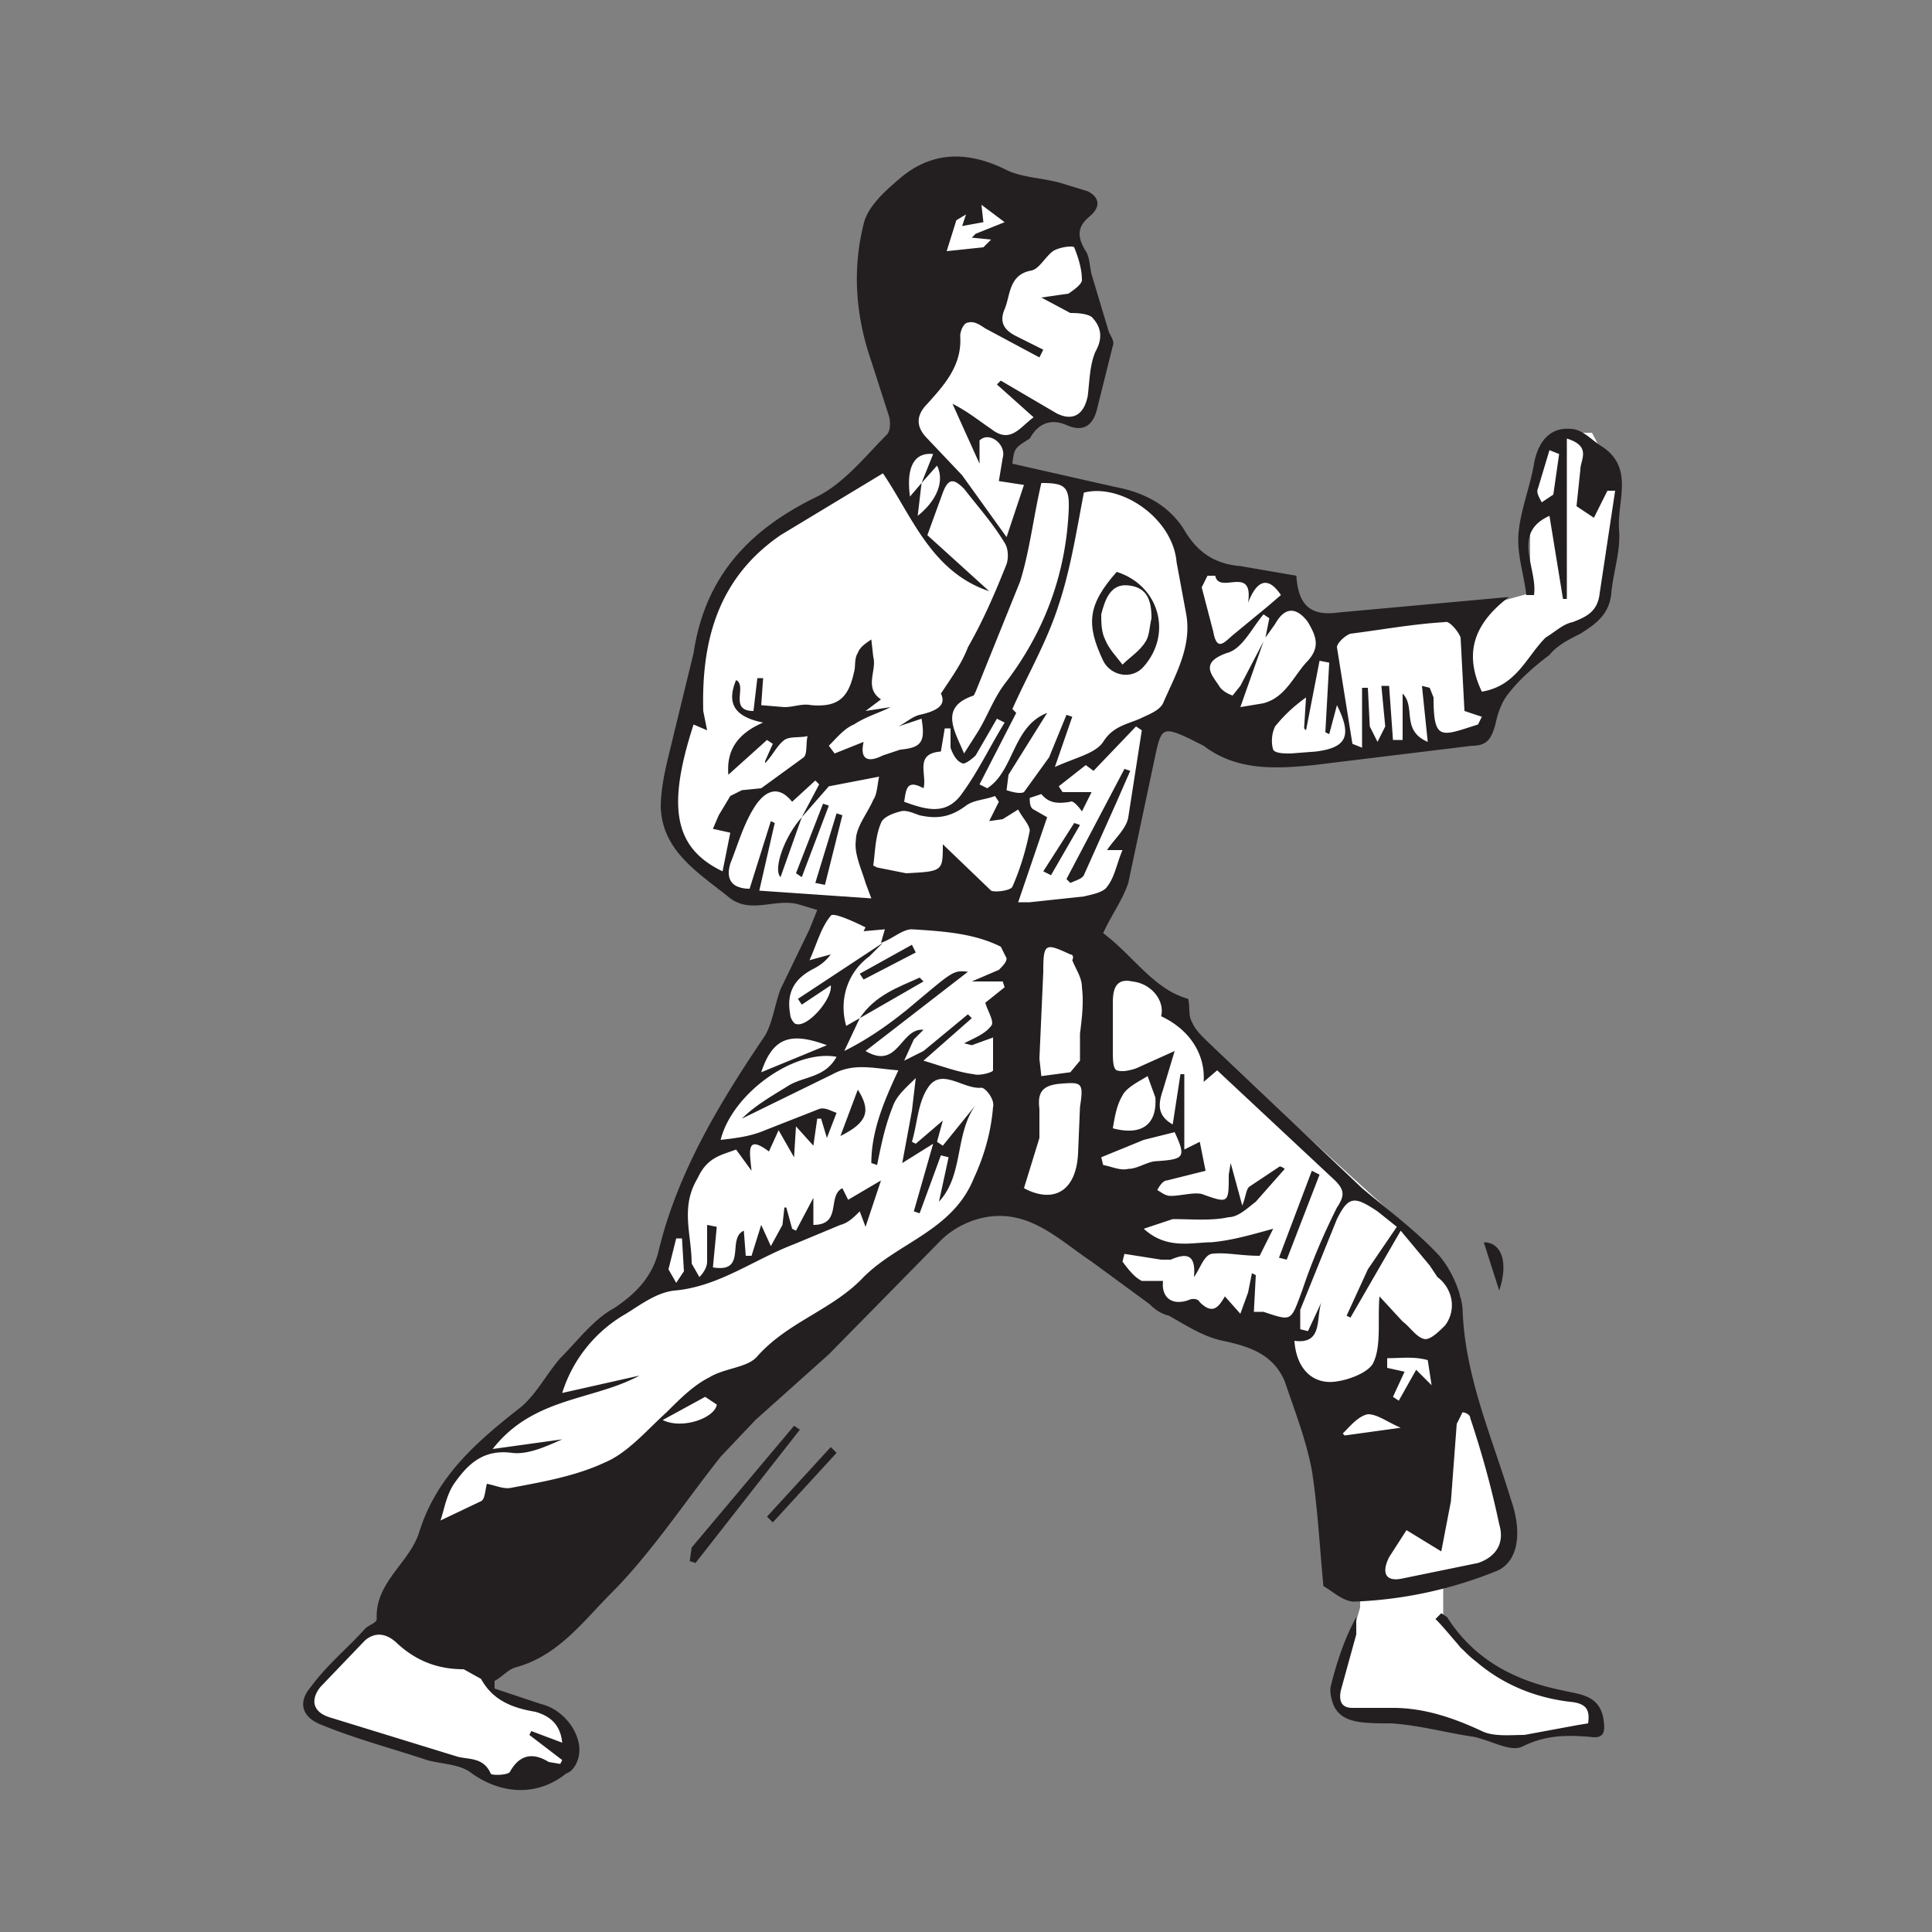 <svg width="1000" height="1000" version="1" xmlns="http://www.w3.org/2000/svg">
  <rect width="100%" height="100%" fill="#808080" stroke="none"/>
  <g fill="none" fill-rule="evenodd">
    <path fill="#FFF" fill-rule="nonzero" d="M553 107l-66-10-21 26v108l-21 16-55 37-25 38-6 39-10 36v26l6 19 21 15 23 8 29 5-7 12-11 26-11 30-40 65-10 31-12 29-44 42-28 31-30 28-23 52-17 26-33 32v12l10 6 98 32 23-8v-20l-7-10-31-12v-16l150-145 99-91 37 4 31 25 33 27 56 16 43 123v15l-6 21-7 21 4 12h9l43 6 23 8h22l32-8v-10l-27-8-27-11-14-10-9-13v-22l32-15v-17l-23-77v-38l-29-37-122-111-16-23-36-11 28-30 18-85 30 5 29 15 37-4 52-4 23-7v-15l36-31 24-19 6-30v-37l-12-23h-18l-9 7-5 32v44l-18 5-91 10-17-20-45-7-16-22-12-16-46-10h-25v-16l19-17 19 5 7-12 5-29-5-23z"/>
    <path d="M353 641h-3l-4 16 4 7 4-6-1-17zm372 98c-7-3-12-7-17-7-5 1-9 6-13 10l1 1 29-4zm82-504l-5-2-6 20c-1 2 1 5 2 7l6-4 3-21zm-80 475l-6 13 3 2 9-16 8 8-2-13c-7-2-14-1-21-1v5l9 2zm-384 25c10 5 27-1 28-8l-6-4-22 12zm51-180l34-14c-19-7-28-4-34 14zm96-425l19-2 4-4-10-1 2-2 15-6-12-9 1 9-11 2 2-6-5 3-5 16zm86 454c15 4 23-2 22-16l-4-11c-5 3-11 6-13 10-3 5-4 11-5 17zm32 2l-16 4-22 9 1 4c5 1 9 3 13 2 5 0 10-4 15-4 14-1 15-2 9-15zm38-274c3-20-15-4-17-14h-4l-3 6 6 23c2 11 6 5 11 1l17-14 7-6c-6-9-12-9-17 4zm-168 96c-9-5-9 1-10 7 11 4 21 7 29-3 9-12 15-25 23-38l-4-2-11 19c-2 2-6 5-7 4-3-1-5-5-6-8v-10h-3l-2 12c-14 1-7 12-9 19zm210-65l-5-1-7 36-1-1 1-16c-7 5-12 10-16 15-2 4-2 9-1 12 1 2 6 2 9 2l13-1c16-2 19-8 11-24l-4 15-2-1 2-36zM539 557l15-2 5-6v-14c1-8 2-16 1-24 0-5-3-9-5-14 1-2 0-3-1-3-13-6-14-6-14 9l-2 45 1 9zm-9 58c15 8 27 2 28-18l1-24c2-13 1-13-11-12-9 1-11 5-10 13v15l-8 26zm198 177l-9 14c-4 8-2 13 7 11l39-8c9-3 14-10 11-20-4-19-9-37-15-55 0-2-3-3-4-3l-3 6-3 40-5 26-18-11zM499 390l7-11c5-8 8-17 14-25 20-26 31-55 33-87 1-15-1-17-14-17-4 17-6 35-11 51l-23 57-1 2c-18 6-10 18-5 30zm18 25l-2-3c-5 2-11 2-15 5-8 6-15 7-24 5-3-1-7-3-10-2-4 1-9 3-10 6-3 7-3 15-4 22l2 1 15 3c19-1 19-1 19-15l25 24c2 1 10 0 11-2 4-9 7-19 9-29 0-3-4-7-6-11l-8 5-7 1 5-10zm48-5l-5 10c-2-3-5-6-6-5-6 1-11 1-15-4l-6 2c0 2 0 5 2 6l7 4-15 44h6l28-3c4-1 10-2 12-5 4-5 5-12 8-19h-8c4-6 10-11 11-17l7-45-3-2-22 23-4-3-14 11 2 3h15zm150-55h4l2 28h5v-11-13c7 7-1 19 13 25l-3-29 4 1 2 5c0 23 4 20 23 14l2-4-9-3-2-38c-1-3-6-9-8-8-17 1-33 4-49 6-3 1-7 5-7 7l8 50 5 2v-31h3l1 20 4 8 4-8-2-21zm-16 327l-2-1 11-24 15-22-10-8c-12-8-15-8-21 4l-19 47v10l4 1 7-15c-3 8 1 22-14 20 1 15 10 23 22 21 7-1 17-5 19-10 4-9 2-21 3-34l12 13c4 3 7 8 11 9 3 1 8-4 11-7 6-8 4-19-4-25l-4-6-15-18-26 45zM291 902c-1-10-7-14-14-16-12-2-22-6-28-17l-9-5c-13 0-24-4-34-13-5-5-11-7-17-2l-23 24c-5 6-5 13 5 16l65 20c6 2 14 0 18 9 0 1 9 1 10-1 5-9 12-10 20-5l6 1 1-2-17-13 1-2 16 6zm249-721l-2 4-28-15c-3-2-6-4-9-3-2 0-4 4-4 7 1 15-8 25-17 35-6 6-6 12 0 18l18 19 23 32 9-27-13-2 2-12c2-7-7-14-12-9v12l-14-31c8 4 14 9 20 13 10 8 15-1 22-6l-19-17 2-2 29 17c8 4 14 1 16-9 1-8 1-16 4-23 4-7 3-13-2-18-3-2-9-2-11-2l-15-8 14-2c3-2 7-5 7-7 0-6-2-12-4-17-1-1-8 0-11 2-4 3-7 9-11 10-12 2-11 13-14 20s0 11 6 14l14 7zm6 216c11-5 21-7 25-13 5-8 12-9 19-12 4-2 10-4 12-8 6-14 15-29 12-46l-5-27c-2-23-29-41-48-36-4 21-7 40-13 58-6 19-16 36-24 54l2 2-19 37 4 2c14-9 13-32 31-39l-20 32-1 8c3 1 7 2 9 1l13-18 9-22 3 1-9 26zm65 159h2v39l8-4 3 15-20 5c-2 0-4 3-5 5 2 1 4 3 7 3 5 0 12-2 16-1 14 5 14 5 14-10l1-6 6 22c2-5 2-9 4-10l15-10c1-1 4 2 3 1l-15 17c-4 3-9 8-14 8-9 2-19 1-29 1l-15 5c12 11 25 7 35 7 11-1 21-4 32-7l-7 14c-10 0-18-2-25-1-4 1-6 8-9 12 1-11-3-13-12-9h-5l-19-3-1 4c3 4 6 8 10 10h11c-1 8 4 13 13 10 2-1 5-1 6 1 7 7 10 2 13-3l8 9 4-11 2-10 2 1-1 19h5c15 5 14 5 20-11 5-15 11-29 18-43 4-6 4-9-1-14l-61-57-7 6c1-14-7-27-22-34 2-8-5-17-15-18-9-2-10 5-10 11v25c0 4 0 9 2 10 3 1 7 0 10-1l20-9-6 20c-2 6-4 13 5 18l4-26zM252 768c5 1 9 3 13 2 16-3 33-6 48-13 12-5 22-17 32-26 7-7 14-14 22-18 8-5 20-5 25-11 16-18 39-24 55-41 18-18 46-24 57-51 6-13 9-25 10-37 1-4-4-10-6-10-9 1-20-10-27-1-6 8-6 19-9 29l2 1 14-12-3 11 3 2 17-21c-11 15-6 36-19 50l5-23-4-1-11 30-3-1 10-35-16 10 5-27 2-17c-5 5-10 9-12 15-4 10-6 20-8 30l-3-1c0-16 6-31 14-48-13-1-23-4-34 2l-47 23c7-7 16-12 24-17s19-4 25-15c-22-4-54 19-60 43 9-1 16-2 23-5l28-11c3-1 6 1 9 2l-5 13-3-10h-2l-2 14-9-10-1 16-8-14-5 11c-12-9-10 0-9 10l-8-11c-8 3-15 4-20 15-9 15-3 29-3 44l4 7c2-2 4-5 4-8v-19l5 1-2 21c18 3 7-15 16-19l1 13h3l5-16 5 11 6-11 1-9h1l3 11 2 1 9-17v14c15 0 7-15 15-19l3 6 17-10-8 24-3-8c-3 3-6 6-10 7l-24 10c-21 8-39 22-62 24-9 1-17 7-25 12a72 72 0 0 0-33 41l40-9c-24 13-55 11-76 38l36-5c-9 4-18 8-26 7-15-2-23 6-30 16-4 6-5 13-7 19l21-10c2-1 2-5 3-9zm213-392c4-2 7-5 11-6 9-2 14-5 11-11 6-9 11-16 14-24 8-14 14-28 20-43 1-3 1-8-1-11-6-10-14-19-21-28-5-5-8-6-11 2l-8 22 32 29c-30-10-40-39-55-61l-53 32c-32 22-41 54-40 91l2 10-7-3c-14 43-10 64 15 76l4-20-9-2 3-7 6-10 6-3 10-1 22-16c2-2 1-7 2-11-4 1-9 0-12 2-4 3-6 8-10 12v-1l4-9-3-2-20 18c-1-12 4-21 18-27-15-3-19-10-14-22 6 3-4 16 9 16l2-17h3l-1 14 12 1c5 0 9-2 14-1 13 1 19-3 22-17 1-3 0-7 2-10 1-3 4-5 7-7l1 9c2 7-5 16 4 22l-8 6 13-2c-6 3-13 5-19 9-5 2-9 7-13 11l3 4 15-6c-2 9 2 11 10 7l9-3c11-1 13-4 11-16l-12 4zm-20 151l-8 17c12-6 22-13 32-21 24-20 24-21 32-20l-53 41c17 10 18-12 30-11l-5 5-5 11 10-5 23-19 2 2-25 22c10 3 18 6 26 7 3 1 10-1 10-2v-17l-11 4-4-1c6-3 11-5 14-9 2-2-2-8-3-12l10-8-1-3h-16l14-6c2-2 4-4 4-6l-3-6c-14-7-30-8-46-9-5 0-10 5-16 7l2-7-11 1 1-2c-6-3-17-8-18-6-5 6-7 14-11 23l11-3c-3 4-6 6-10 8-9 5-13 12-11 23 0 2 2 5 3 5 6 2 19-13 18-20l-15 10-2-3 44-29-7 7c-11 8-16 22-12 36l7-4zm-30-104l9-17-2-2-12 11c-8-10-15-4-19 2-6 9-9 20-13 30-3 10 3 13 10 13l11-35 2 1-8 35 58 4-3-8c-2-7-6-15-5-22 0-7 6-14 9-21 2-3 2-7 3-12l-26 5-14 16zm240-93l2-10-3-2c-6 7-11 18-19 20-14 5-8 11-4 17 1 2 4 4 7 5l4-5 12-23-12 34 12-2c11-3 15-13 22-21 8-8 5-14 1-21-6-8-12-8-17 1l-5 7zm-178-80l-2 17c10-8 14-18 10-26l-8 9 6-15c-10-1-14 7-12 22l6-7zm47-10l53 12c16 3 29 10 37 24 7 11 16 16 28 17l29 5c1 16 8 21 22 19l66-6 22-2c-17 13-24 28-14 49 18-3 23-18 33-28 5-3 9-7 14-8 8-3 13-6 14-15l8-53h-4l-7 14-9-6 2-19c0-5 6-12-7-16v83h-2l-7-43c-20 9-6 27-8 41h-4c-1-10-5-21-4-32 1-12 6-24 8-36 2-11 8-19 19-18 6 0 11 6 16 9 17 11 8 28 9 43 1 11-3 22-4 33s-8 16-16 21c-6 3-12 6-16 11-8 6-16 13-22 21-3 4-5 10-6 15-2 7-4 11-12 11l-82 10c-20 2-40 3-57-10l-8-4c-13-6-14-5-17 9l-14 66c-3 9-9 17-13 26 16 12 26 29 44 34 1 4 0 9 2 12 2 5 7 9 11 13l77 73c13 11 28 22 40 35 6 7 11 18 12 27 1 35 15 66 25 99 6 17 4 32-7 37a218 218 0 0 1-74 16c-6 0-12-6-16-8-2-21-3-41-6-60-3-16-9-31-14-46-6-14-18-18-32-21-10-2-19-8-28-13-4-1-7-3-10-6l-30-22c-18-12-34-29-59-22-7 2-14 6-19 11l-58 59-38 34-18 19c-19 24-36 50-57 71-14 14-27 32-49 38-4 1-7 5-11 7v4l24 8c13 3 23 18 19 29-1 3-3 6-6 7-15 12-34 11-50-1-6-4-15-4-22-6-18-6-37-11-54-18-11-4-13-12-6-20 8-11 19-20 28-30 2-2 6-3 6-5-1-19 17-29 22-45 9-29 30-47 53-65 8-7 13-17 20-25 9-9 17-20 28-26 12-8 20-17 23-30 10-41 32-77 55-111 4-7 5-16 8-24l15-31 4-10-10-3c-12-3-24 5-35-3-16-13-35-24-36-47 0-13 4-26 7-39l10-41c6-40 29-64 64-81 14-7 25-21 36-32 2-2 2-7 1-10l-9-28c-8-23-10-47-4-71 2-9 11-17 18-23 17-15 36-15 56-5 8 4 19 4 29 7l13 4c6 3 7 8 1 13s-7 10-2 18c2 3 2 8 3 12l9 30c1 2 3 5 2 7l-8 32c-2 9-7 13-16 9-7-3-14-2-19 7-8 5-8 5-9 13zM822 892c1-7-1-10-8-11-19-2-36-9-50-21-8-6-14-15-21-22l3-3 3 2c14 22 35 33 60 38 8 2 19 2 21 15 1 7 0 10-7 9-12-1-23-1-35 5-6 3-16-3-25-5-14-2-28-6-43-7-15 0-26 0-30-10-1-3-2-7-1-10 3-12 7-24 13-35v9l-8 29c-1 5 0 9 6 9h21c16 0 31 5 46 12 6 3 15 2 22 2l27-5 6-1" fill="#231F20"/>
    <path d="M414 740l-54 69-3-1 1-7 53-63 3 2M433 752l-33 36-3-3 33-36 3 3M776 668l-8-25c9 0 13 10 8 25" fill="#231F20"/>
    <path d="M444 564l-9 24c14-7 16-13 9-24" fill="#FEFEFE"/>
    <path d="M444 564c7 11 5 17-9 24l9-24M662 651l17-45 4 2-17 44-4-1M596 320c0-9-2-16-12-17-9-1-12 7-14 15 0 4 0 9 2 13 2 5 6 9 9 13 4-4 9-7 12-12 2-3 2-8 3-12m-18-24c22 7 29 32 14 49-6 7-17 5-21-3-9-19-8-29 7-46M445 527c8-12 20-16 31-21l2 2-33 19zM474 493l-27 14-2-3 27-15 2 4M422 457l11-36 3 1-9 36-5-1M412 452l14-36 3 1-14 37-3-2M415 423l-11 31c-4-4 2-21 11-31M552 455l30-57 3 1-7 16-17 38c-1 2-5 3-7 4l-2-2M559 427l-15 26-4-2 16-25 3 1" fill="#231F20"/>
  </g>
</svg>

